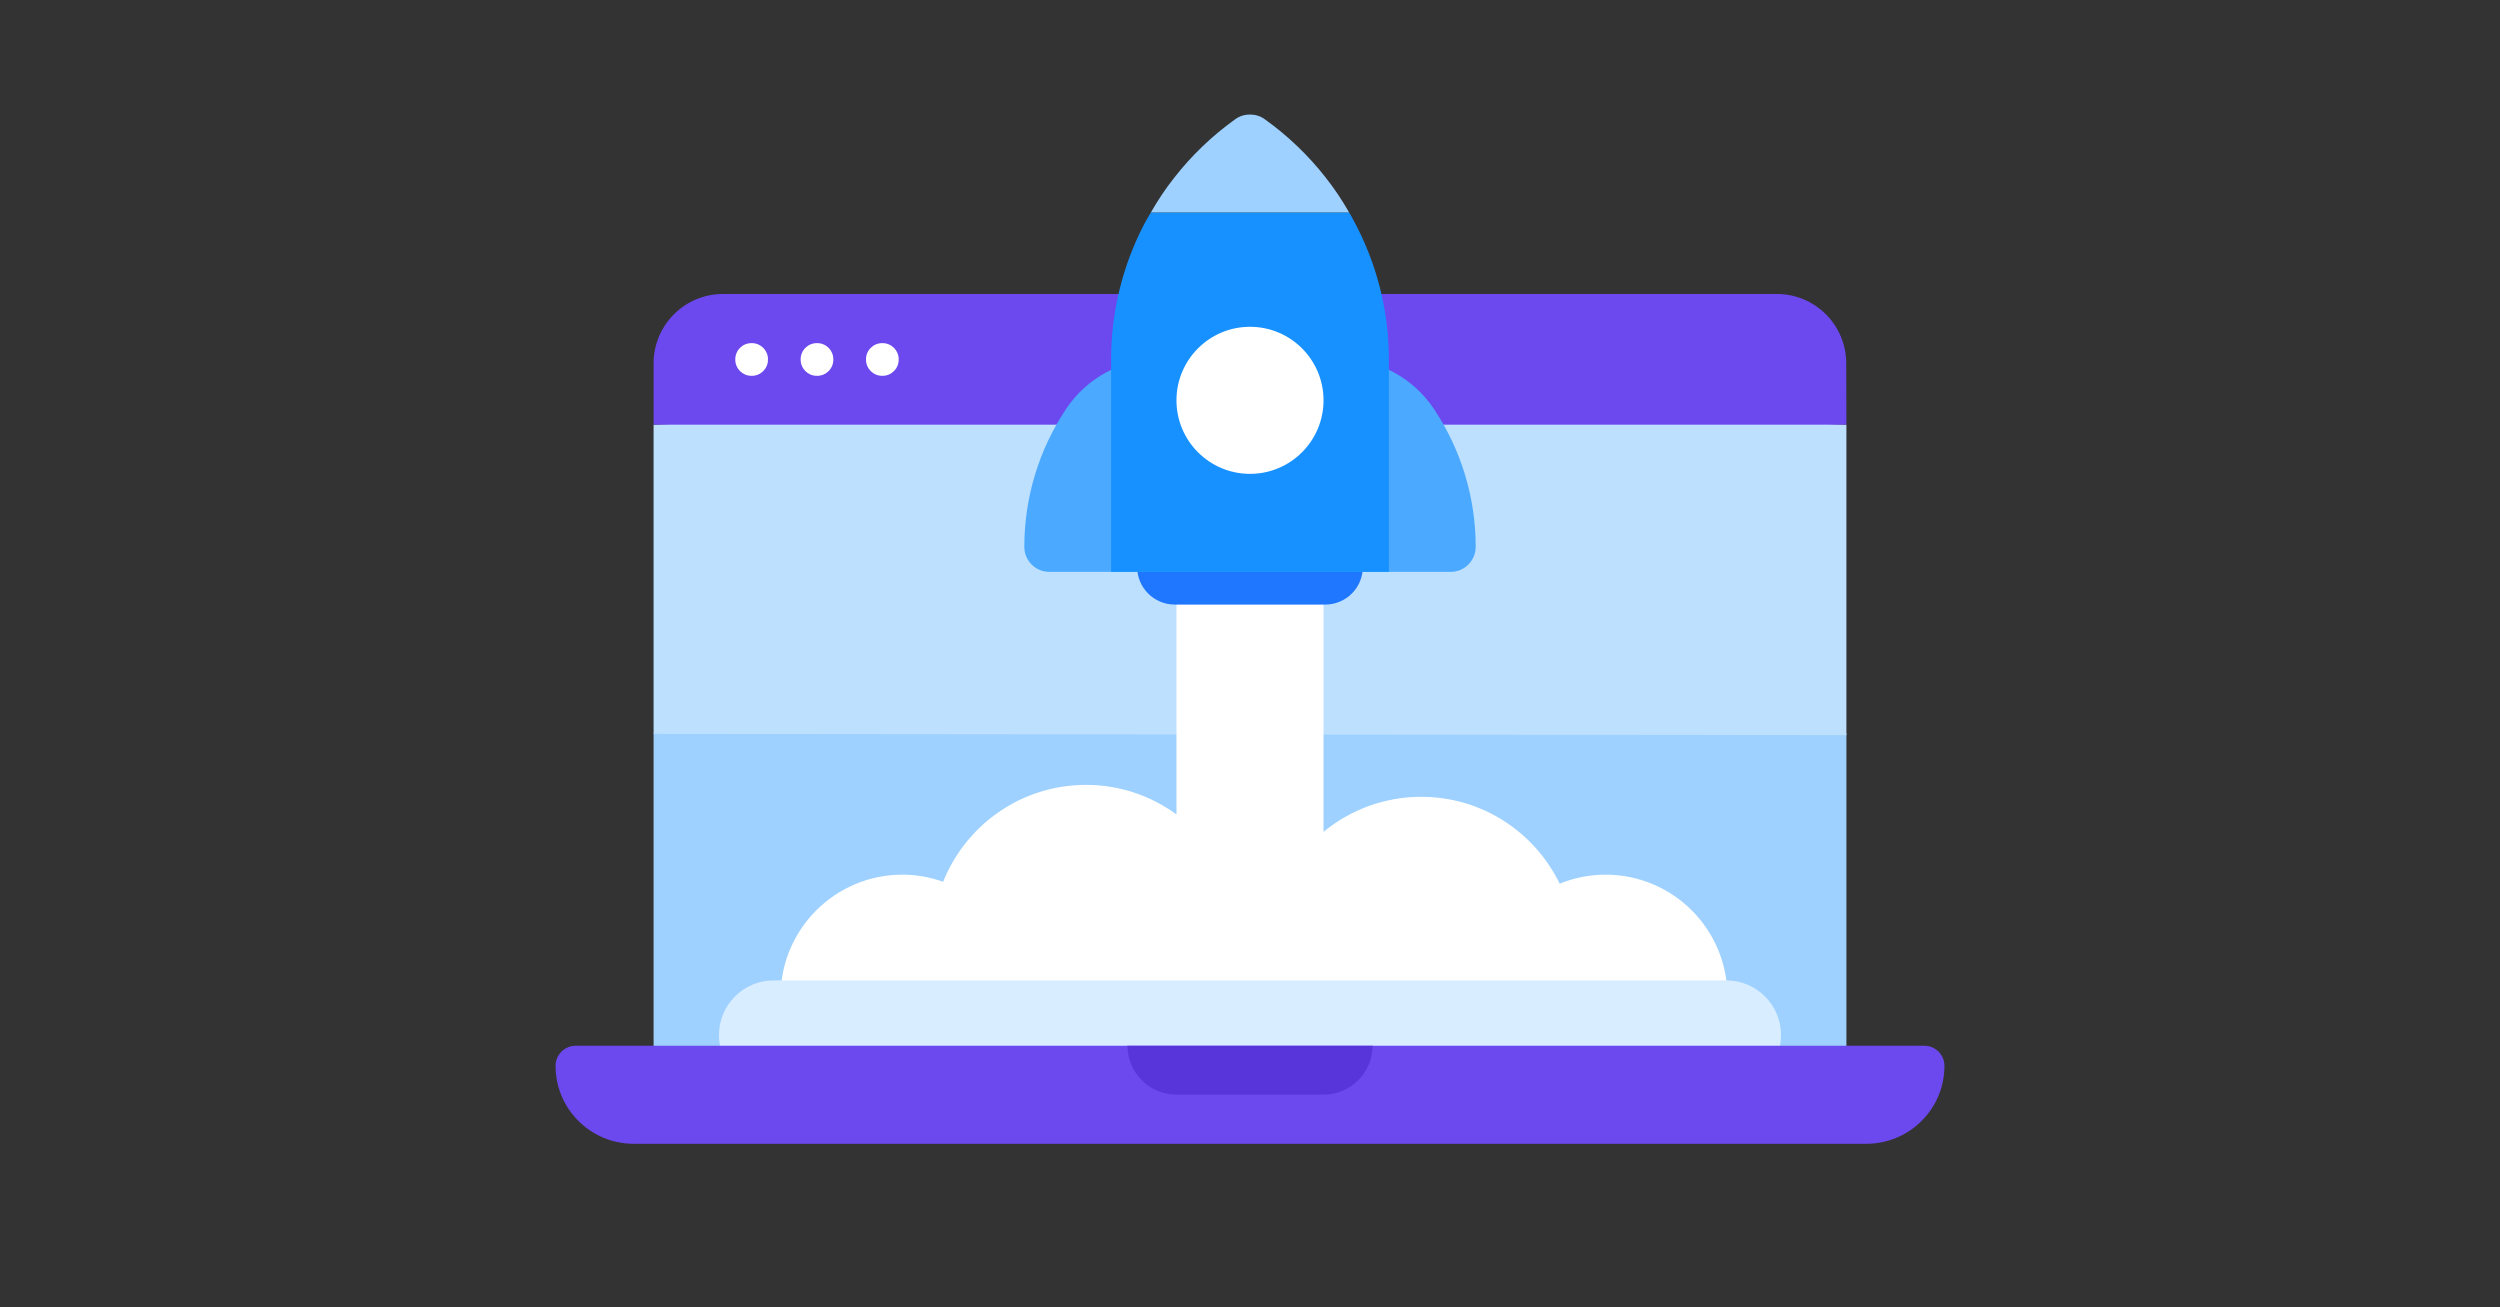 <svg xmlns="http://www.w3.org/2000/svg" width="153" height="80" viewBox="0 0 153 80">
  <rect x="0" y="0" width="153" height="80" fill="#333333" stroke="none"/>
  <g fill="none" fill-rule="evenodd">
    <polygon fill="#9ED1FF" points="113 44.866 113 65 40 65 40 44.866 75.707 43.674"/>
    <polygon fill="#BDE0FF" points="113 25.991 113 44.991 40 44.914 40 25.991 75.427 24.601"/>
    <g transform="translate(34 7)">
      <path fill="#6C48EF" d="M6,15.241 L6,18.991 L79,18.991 L78.99,15.23 C78.984,12.887 77.083,10.991 74.74,10.991 L10.25,10.991 C7.903,10.991 6,12.893 6,15.241"/>
      <path fill="#FFF" d="M12.017 16L11.983 16C11.443 16 11 15.558 11 15.017L11 14.983C11 14.442 11.443 14 11.983 14L12.017 14C12.558 14 13 14.442 13 14.983L13 15.017C13 15.558 12.558 16 12.017 16M16.017 16L15.983 16C15.443 16 15 15.558 15 15.017L15 14.983C15 14.442 15.443 14 15.983 14L16.017 14C16.558 14 17 14.442 17 14.983L17 15.017C17 15.558 16.558 16 16.017 16M20.017 16L19.983 16C19.443 16 19 15.558 19 15.017L19 14.983C19 14.442 19.443 14 19.983 14L20.017 14C20.558 14 21 14.442 21 14.983L21 15.017C21 15.558 20.558 16 20.017 16"/>
      <path fill="#1791FF" d="M47.316,16.006 C47.316,19.041 44.856,21.501 41.821,21.501 C38.785,21.501 36.325,19.041 36.325,16.006 C36.325,12.971 38.785,10.51 41.821,10.51 C44.856,10.51 47.316,12.971 47.316,16.006"/>
      <path fill="#FFF" d="M64.261,46.529 C63.267,46.529 62.32,46.727 61.453,47.081 C59.926,43.937 56.713,41.765 52.984,41.765 C50.711,41.765 48.627,42.57 47,43.91 L47,18.266 L38,18.266 L38,42.842 C36.446,41.71 34.537,41.034 32.466,41.034 C28.497,41.034 25.108,43.491 23.72,46.965 C22.941,46.687 22.104,46.529 21.23,46.529 C17.111,46.529 13.771,49.869 13.771,53.987 C13.771,58.106 17.111,61.445 21.23,61.445 C22.146,61.445 23.019,61.272 23.83,60.97 L23.83,61.445 L60.728,61.445 L60.728,60.556 C61.78,61.123 62.983,61.445 64.261,61.445 C68.38,61.445 71.719,58.106 71.719,53.987 C71.719,49.869 68.38,46.529 64.261,46.529"/>
      <path fill="#D8EDFF" d="M71.649,53 L71.598,53 L68.298,53 L13.351,53 C11.5,53 10,54.5 10,56.352 C10,58.202 11.5,59.702 13.351,59.702 L67.238,58.922 L67.008,60.207 L71.649,59.702 C73.5,59.702 75,58.202 75,56.352 C75,54.5 73.5,53 71.649,53"/>
      <path fill="#6C48EF" d="M80.219,63 L4.781,63 C2.141,63 -0,60.864 -0,58.229 C-0,57.556 0.544,57.008 1.219,57 L35,57 L43,59 L50,57 L83.782,57 C84.457,57.008 85,57.556 85,58.229 C85,60.864 82.86,63 80.219,63"/>
      <path fill="#5834DB" d="M47,59.991 L38,59.991 C36.343,59.991 35,58.647 35,56.991 L50,56.991 C50,58.647 48.657,59.991 47,59.991"/>
      <path fill="#1F77FF" d="M47.104,30 L37.896,30 C36.624,30 35.594,28.97 35.594,27.698 L42.5,26.931 L49.406,27.698 C49.406,28.97 48.375,30 47.104,30"/>
      <path fill="#4BAAFF" d="M54.778,28 L30.222,28 C29.375,28 28.688,27.313 28.688,26.465 C28.688,23.463 29.576,20.528 31.242,18.03 C32.522,16.109 34.679,14.955 36.988,14.955 L48.012,14.955 C50.321,14.955 52.478,16.109 53.759,18.03 C55.424,20.528 56.313,23.463 56.313,26.465 C56.313,27.313 55.626,28 54.778,28"/>
      <path fill="#1791FF" d="M48.783,6.384 C48.748,6.321 48.718,6.254 48.682,6.192 C48.682,6.191 48.681,6.191 48.681,6.191 C48.645,6.125 48.602,6.065 48.565,6 L36.434,6 C36.398,6.065 36.355,6.125 36.319,6.19 C36.319,6.19 36.318,6.191 36.318,6.192 C36.278,6.256 36.247,6.321 36.211,6.384 C36.141,6.505 36.069,6.626 36.009,6.747 C34.703,9.266 34,12.095 34,15 L34,28 L51,28 L51,15 C51,11.953 50.221,8.996 48.783,6.384"/>
      <path fill="#9ED1FF" d="M47.137,3.873 C46.086,2.528 44.834,1.322 43.412,0.303 C43.141,0.102 42.825,0.009 42.5,0.009 C42.176,0.009 41.859,0.102 41.588,0.303 C40.167,1.322 38.915,2.528 37.865,3.873 C37.331,4.548 36.857,5.26 36.435,6 L48.566,6 C48.143,5.26 47.67,4.548 47.137,3.873"/>
      <path fill="#FFF" d="M47,17.5 C47,19.985 44.985,22 42.5,22 C40.015,22 38,19.985 38,17.5 C38,15.015 40.015,13 42.5,13 C44.985,13 47,15.015 47,17.5"/>
    </g>
  </g>
</svg>
